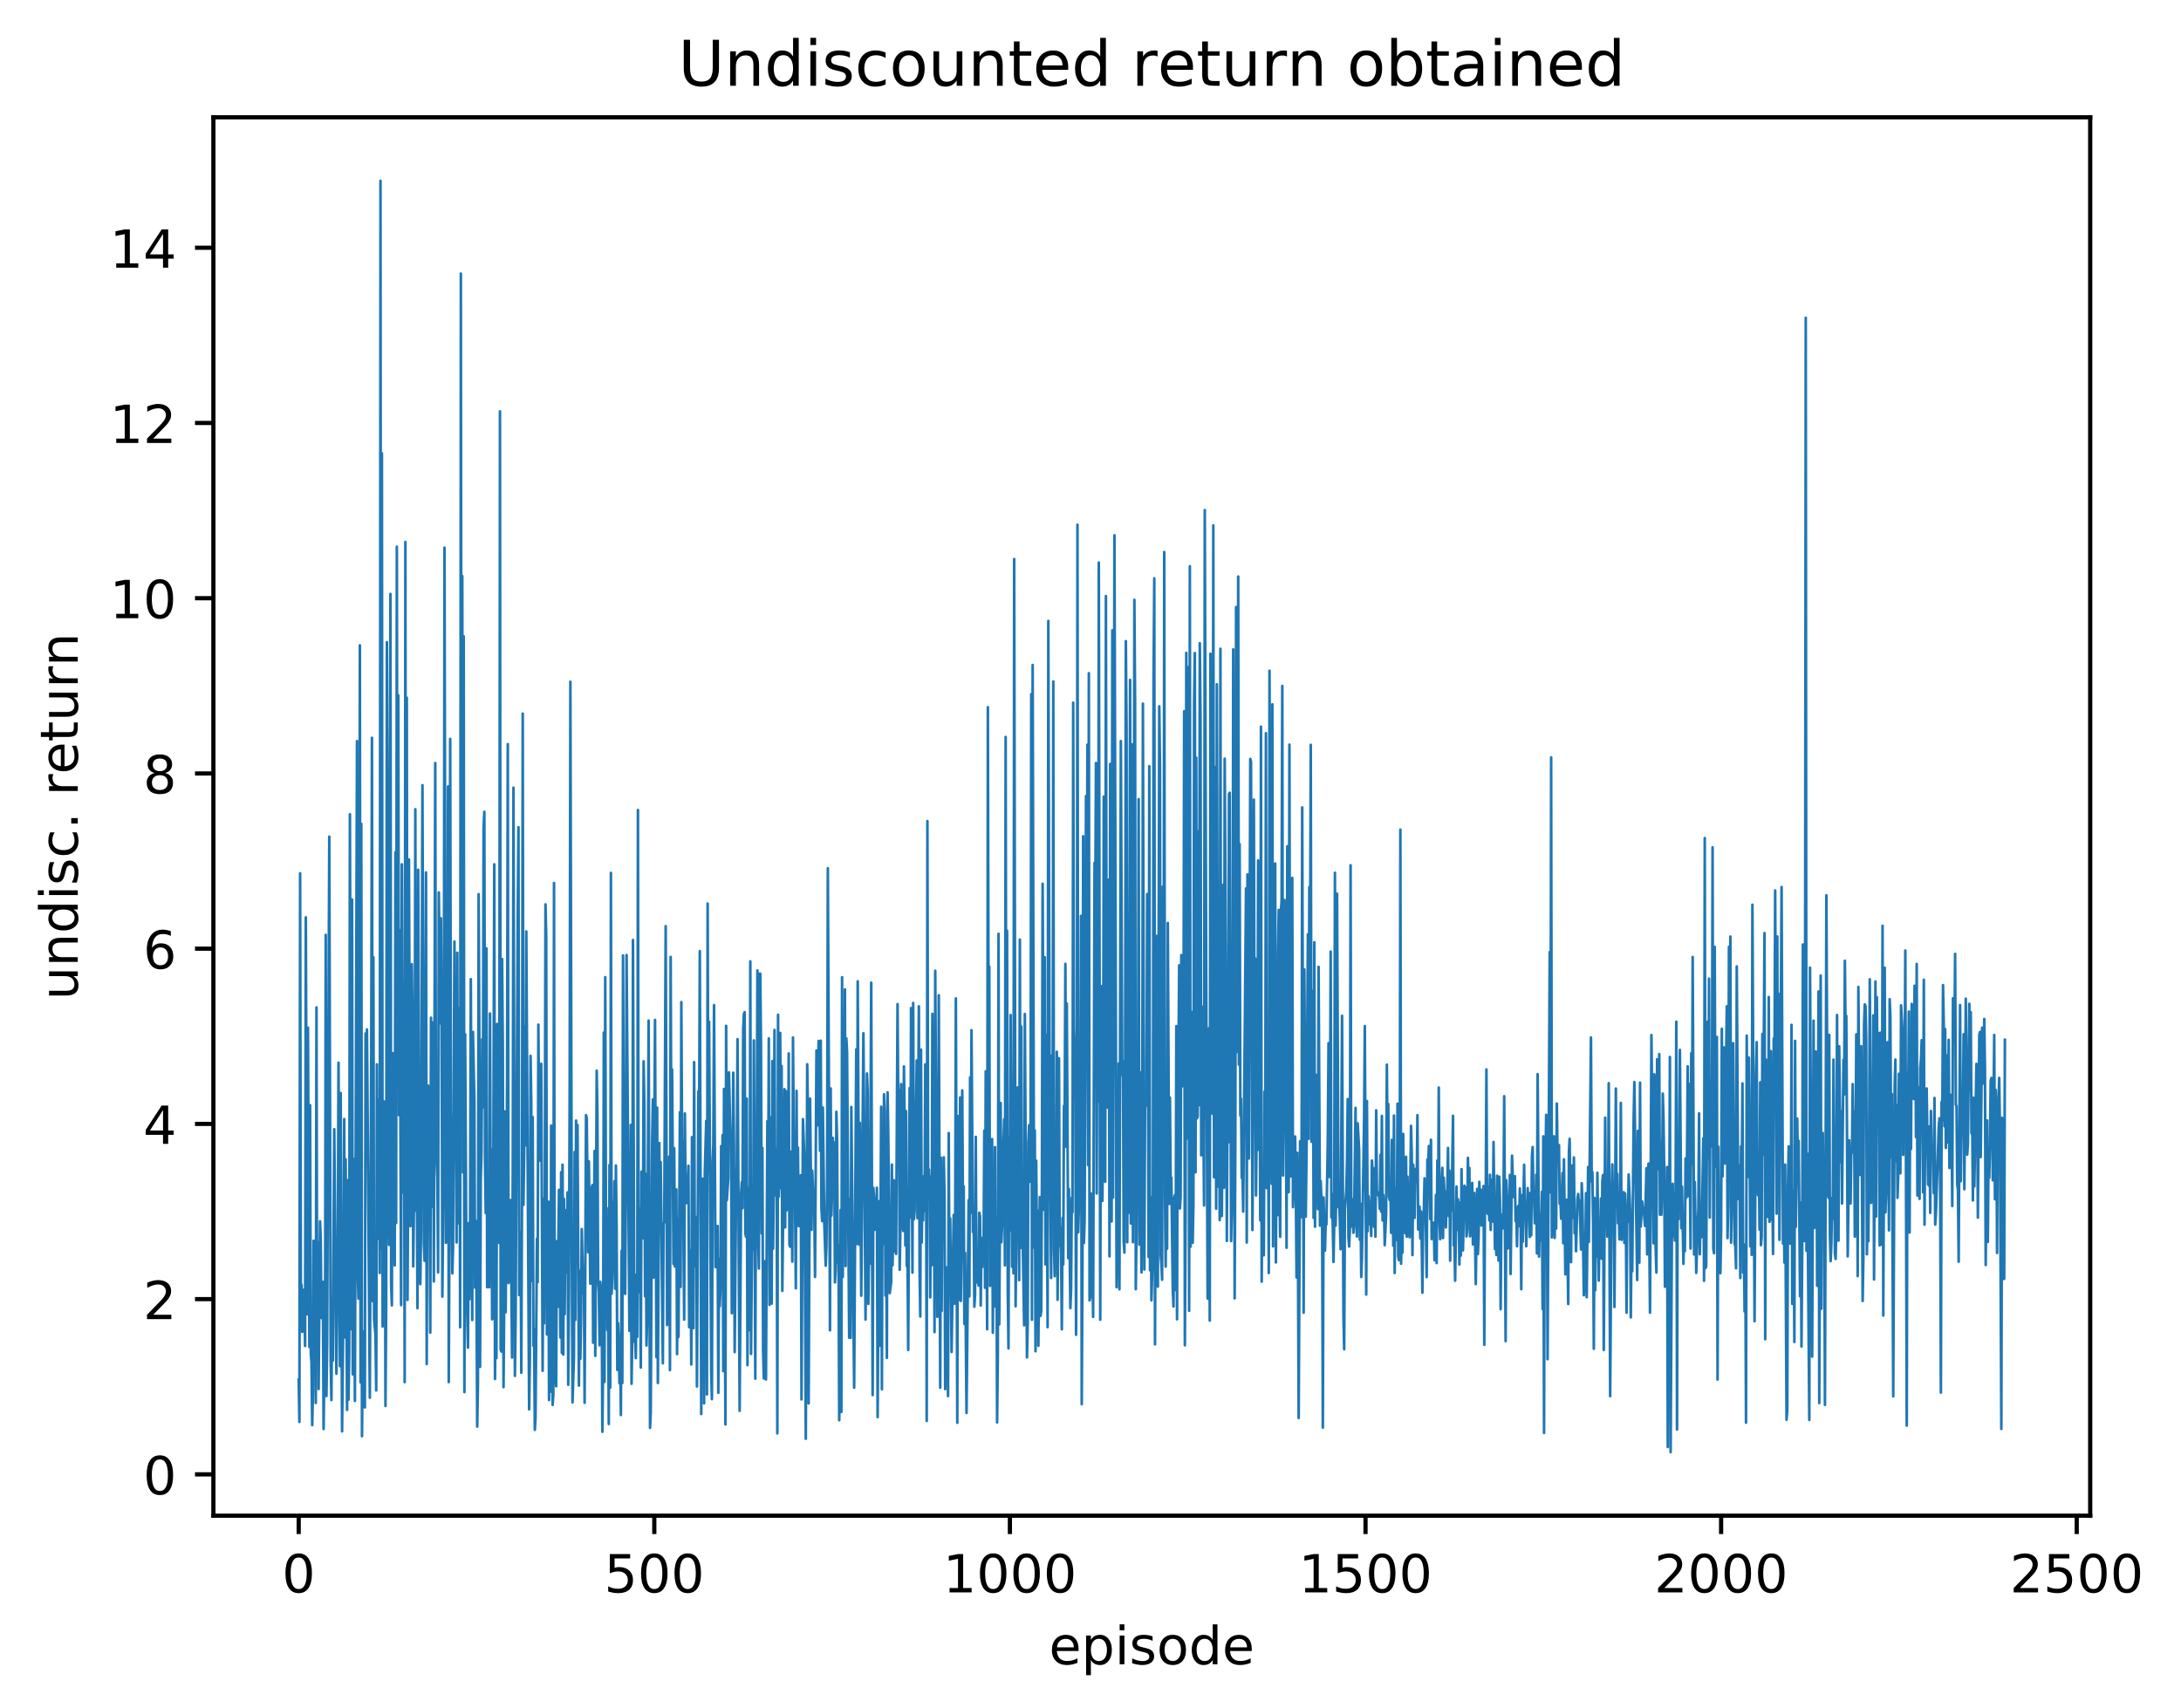 <?xml version="1.0" encoding="utf-8" standalone="no"?>
<!DOCTYPE svg PUBLIC "-//W3C//DTD SVG 1.1//EN"
  "http://www.w3.org/Graphics/SVG/1.1/DTD/svg11.dtd">
<!-- Created with matplotlib (http://matplotlib.org/) -->
<svg height="325pt" version="1.1" viewBox="0 0 415 325" width="415pt" xmlns="http://www.w3.org/2000/svg" xmlns:xlink="http://www.w3.org/1999/xlink">
 <defs>
  <style type="text/css">
*{stroke-linecap:butt;stroke-linejoin:round;}
  </style>
 </defs>
 <g id="figure_1">
  <g id="patch_1">
   <path d="M 0 325.986 
L 415.084 325.986 
L 415.084 0 
L 0 0 
z
" style="fill:#ffffff;"/>
  </g>
  <g id="axes_1">
   <g id="patch_2">
    <path d="M 40.603 288.43 
L 397.723 288.43 
L 397.723 22.318 
L 40.603 22.318 
z
" style="fill:#ffffff;"/>
   </g>
   <g id="matplotlib.axis_1">
    <g id="xtick_1">
     <g id="line2d_1">
      <defs>
       <path d="M 0 0 
L 0 3.5 
" id="m80f0fc1617" style="stroke:#000000;stroke-width:0.8;"/>
      </defs>
      <g>
       <use style="stroke:#000000;stroke-width:0.8;" x="56.836" xlink:href="#m80f0fc1617" y="288.43"/>
      </g>
     </g>
     <g id="text_1">
      <!-- 0 -->
      <defs>
       <path d="M 31.781 66.406 
Q 24.172 66.406 20.328 58.906 
Q 16.5 51.422 16.5 36.375 
Q 16.5 21.391 20.328 13.891 
Q 24.172 6.391 31.781 6.391 
Q 39.453 6.391 43.281 13.891 
Q 47.125 21.391 47.125 36.375 
Q 47.125 51.422 43.281 58.906 
Q 39.453 66.406 31.781 66.406 
z
M 31.781 74.219 
Q 44.047 74.219 50.516 64.516 
Q 56.984 54.828 56.984 36.375 
Q 56.984 17.969 50.516 8.266 
Q 44.047 -1.422 31.781 -1.422 
Q 19.531 -1.422 13.062 8.266 
Q 6.594 17.969 6.594 36.375 
Q 6.594 54.828 13.062 64.516 
Q 19.531 74.219 31.781 74.219 
z
" id="DejaVuSans-30"/>
      </defs>
      <g transform="translate(53.655 303.029)scale(0.1 -0.1)">
       <use xlink:href="#DejaVuSans-30"/>
      </g>
     </g>
    </g>
    <g id="xtick_2">
     <g id="line2d_2">
      <g>
       <use style="stroke:#000000;stroke-width:0.8;" x="124.5" xlink:href="#m80f0fc1617" y="288.43"/>
      </g>
     </g>
     <g id="text_2">
      <!-- 500 -->
      <defs>
       <path d="M 10.797 72.906 
L 49.516 72.906 
L 49.516 64.594 
L 19.828 64.594 
L 19.828 46.734 
Q 21.969 47.469 24.109 47.828 
Q 26.266 48.188 28.422 48.188 
Q 40.625 48.188 47.75 41.5 
Q 54.891 34.812 54.891 23.391 
Q 54.891 11.625 47.562 5.094 
Q 40.234 -1.422 26.906 -1.422 
Q 22.312 -1.422 17.547 -0.641 
Q 12.797 0.141 7.719 1.703 
L 7.719 11.625 
Q 12.109 9.234 16.797 8.062 
Q 21.484 6.891 26.703 6.891 
Q 35.156 6.891 40.078 11.328 
Q 45.016 15.766 45.016 23.391 
Q 45.016 31 40.078 35.438 
Q 35.156 39.891 26.703 39.891 
Q 22.75 39.891 18.812 39.016 
Q 14.891 38.141 10.797 36.281 
z
" id="DejaVuSans-35"/>
      </defs>
      <g transform="translate(114.957 303.029)scale(0.1 -0.1)">
       <use xlink:href="#DejaVuSans-35"/>
       <use x="63.623" xlink:href="#DejaVuSans-30"/>
       <use x="127.246" xlink:href="#DejaVuSans-30"/>
      </g>
     </g>
    </g>
    <g id="xtick_3">
     <g id="line2d_3">
      <g>
       <use style="stroke:#000000;stroke-width:0.8;" x="192.165" xlink:href="#m80f0fc1617" y="288.43"/>
      </g>
     </g>
     <g id="text_3">
      <!-- 1000 -->
      <defs>
       <path d="M 12.406 8.297 
L 28.516 8.297 
L 28.516 63.922 
L 10.984 60.406 
L 10.984 69.391 
L 28.422 72.906 
L 38.281 72.906 
L 38.281 8.297 
L 54.391 8.297 
L 54.391 0 
L 12.406 0 
z
" id="DejaVuSans-31"/>
      </defs>
      <g transform="translate(179.44 303.029)scale(0.1 -0.1)">
       <use xlink:href="#DejaVuSans-31"/>
       <use x="63.623" xlink:href="#DejaVuSans-30"/>
       <use x="127.246" xlink:href="#DejaVuSans-30"/>
       <use x="190.869" xlink:href="#DejaVuSans-30"/>
      </g>
     </g>
    </g>
    <g id="xtick_4">
     <g id="line2d_4">
      <g>
       <use style="stroke:#000000;stroke-width:0.8;" x="259.83" xlink:href="#m80f0fc1617" y="288.43"/>
      </g>
     </g>
     <g id="text_4">
      <!-- 1500 -->
      <g transform="translate(247.105 303.029)scale(0.1 -0.1)">
       <use xlink:href="#DejaVuSans-31"/>
       <use x="63.623" xlink:href="#DejaVuSans-35"/>
       <use x="127.246" xlink:href="#DejaVuSans-30"/>
       <use x="190.869" xlink:href="#DejaVuSans-30"/>
      </g>
     </g>
    </g>
    <g id="xtick_5">
     <g id="line2d_5">
      <g>
       <use style="stroke:#000000;stroke-width:0.8;" x="327.494" xlink:href="#m80f0fc1617" y="288.43"/>
      </g>
     </g>
     <g id="text_5">
      <!-- 2000 -->
      <defs>
       <path d="M 19.188 8.297 
L 53.609 8.297 
L 53.609 0 
L 7.328 0 
L 7.328 8.297 
Q 12.938 14.109 22.625 23.891 
Q 32.328 33.688 34.812 36.531 
Q 39.547 41.844 41.422 45.531 
Q 43.312 49.219 43.312 52.781 
Q 43.312 58.594 39.234 62.25 
Q 35.156 65.922 28.609 65.922 
Q 23.969 65.922 18.812 64.312 
Q 13.672 62.703 7.812 59.422 
L 7.812 69.391 
Q 13.766 71.781 18.938 73 
Q 24.125 74.219 28.422 74.219 
Q 39.75 74.219 46.484 68.547 
Q 53.219 62.891 53.219 53.422 
Q 53.219 48.922 51.531 44.891 
Q 49.859 40.875 45.406 35.406 
Q 44.188 33.984 37.641 27.219 
Q 31.109 20.453 19.188 8.297 
z
" id="DejaVuSans-32"/>
      </defs>
      <g transform="translate(314.769 303.029)scale(0.1 -0.1)">
       <use xlink:href="#DejaVuSans-32"/>
       <use x="63.623" xlink:href="#DejaVuSans-30"/>
       <use x="127.246" xlink:href="#DejaVuSans-30"/>
       <use x="190.869" xlink:href="#DejaVuSans-30"/>
      </g>
     </g>
    </g>
    <g id="xtick_6">
     <g id="line2d_6">
      <g>
       <use style="stroke:#000000;stroke-width:0.8;" x="395.159" xlink:href="#m80f0fc1617" y="288.43"/>
      </g>
     </g>
     <g id="text_6">
      <!-- 2500 -->
      <g transform="translate(382.434 303.029)scale(0.1 -0.1)">
       <use xlink:href="#DejaVuSans-32"/>
       <use x="63.623" xlink:href="#DejaVuSans-35"/>
       <use x="127.246" xlink:href="#DejaVuSans-30"/>
       <use x="190.869" xlink:href="#DejaVuSans-30"/>
      </g>
     </g>
    </g>
    <g id="text_7">
     <!-- episode -->
     <defs>
      <path d="M 56.203 29.594 
L 56.203 25.203 
L 14.891 25.203 
Q 15.484 15.922 20.484 11.062 
Q 25.484 6.203 34.422 6.203 
Q 39.594 6.203 44.453 7.469 
Q 49.312 8.734 54.109 11.281 
L 54.109 2.781 
Q 49.266 0.734 44.188 -0.344 
Q 39.109 -1.422 33.891 -1.422 
Q 20.797 -1.422 13.156 6.188 
Q 5.516 13.812 5.516 26.812 
Q 5.516 40.234 12.766 48.109 
Q 20.016 56 32.328 56 
Q 43.359 56 49.781 48.891 
Q 56.203 41.797 56.203 29.594 
z
M 47.219 32.234 
Q 47.125 39.594 43.094 43.984 
Q 39.062 48.391 32.422 48.391 
Q 24.906 48.391 20.391 44.141 
Q 15.875 39.891 15.188 32.172 
z
" id="DejaVuSans-65"/>
      <path d="M 18.109 8.203 
L 18.109 -20.797 
L 9.078 -20.797 
L 9.078 54.688 
L 18.109 54.688 
L 18.109 46.391 
Q 20.953 51.266 25.266 53.625 
Q 29.594 56 35.594 56 
Q 45.562 56 51.781 48.094 
Q 58.016 40.188 58.016 27.297 
Q 58.016 14.406 51.781 6.484 
Q 45.562 -1.422 35.594 -1.422 
Q 29.594 -1.422 25.266 0.953 
Q 20.953 3.328 18.109 8.203 
z
M 48.688 27.297 
Q 48.688 37.203 44.609 42.844 
Q 40.531 48.484 33.406 48.484 
Q 26.266 48.484 22.188 42.844 
Q 18.109 37.203 18.109 27.297 
Q 18.109 17.391 22.188 11.75 
Q 26.266 6.109 33.406 6.109 
Q 40.531 6.109 44.609 11.75 
Q 48.688 17.391 48.688 27.297 
z
" id="DejaVuSans-70"/>
      <path d="M 9.422 54.688 
L 18.406 54.688 
L 18.406 0 
L 9.422 0 
z
M 9.422 75.984 
L 18.406 75.984 
L 18.406 64.594 
L 9.422 64.594 
z
" id="DejaVuSans-69"/>
      <path d="M 44.281 53.078 
L 44.281 44.578 
Q 40.484 46.531 36.375 47.5 
Q 32.281 48.484 27.875 48.484 
Q 21.188 48.484 17.844 46.438 
Q 14.5 44.391 14.5 40.281 
Q 14.5 37.156 16.891 35.375 
Q 19.281 33.594 26.516 31.984 
L 29.594 31.297 
Q 39.156 29.25 43.188 25.516 
Q 47.219 21.781 47.219 15.094 
Q 47.219 7.469 41.188 3.016 
Q 35.156 -1.422 24.609 -1.422 
Q 20.219 -1.422 15.453 -0.562 
Q 10.688 0.297 5.422 2 
L 5.422 11.281 
Q 10.406 8.688 15.234 7.391 
Q 20.062 6.109 24.812 6.109 
Q 31.156 6.109 34.562 8.281 
Q 37.984 10.453 37.984 14.406 
Q 37.984 18.062 35.516 20.016 
Q 33.062 21.969 24.703 23.781 
L 21.578 24.516 
Q 13.234 26.266 9.516 29.906 
Q 5.812 33.547 5.812 39.891 
Q 5.812 47.609 11.281 51.797 
Q 16.75 56 26.812 56 
Q 31.781 56 36.172 55.266 
Q 40.578 54.547 44.281 53.078 
z
" id="DejaVuSans-73"/>
      <path d="M 30.609 48.391 
Q 23.391 48.391 19.188 42.75 
Q 14.984 37.109 14.984 27.297 
Q 14.984 17.484 19.156 11.844 
Q 23.344 6.203 30.609 6.203 
Q 37.797 6.203 41.984 11.859 
Q 46.188 17.531 46.188 27.297 
Q 46.188 37.016 41.984 42.703 
Q 37.797 48.391 30.609 48.391 
z
M 30.609 56 
Q 42.328 56 49.016 48.375 
Q 55.719 40.766 55.719 27.297 
Q 55.719 13.875 49.016 6.219 
Q 42.328 -1.422 30.609 -1.422 
Q 18.844 -1.422 12.172 6.219 
Q 5.516 13.875 5.516 27.297 
Q 5.516 40.766 12.172 48.375 
Q 18.844 56 30.609 56 
z
" id="DejaVuSans-6f"/>
      <path d="M 45.406 46.391 
L 45.406 75.984 
L 54.391 75.984 
L 54.391 0 
L 45.406 0 
L 45.406 8.203 
Q 42.578 3.328 38.25 0.953 
Q 33.938 -1.422 27.875 -1.422 
Q 17.969 -1.422 11.734 6.484 
Q 5.516 14.406 5.516 27.297 
Q 5.516 40.188 11.734 48.094 
Q 17.969 56 27.875 56 
Q 33.938 56 38.25 53.625 
Q 42.578 51.266 45.406 46.391 
z
M 14.797 27.297 
Q 14.797 17.391 18.875 11.75 
Q 22.953 6.109 30.078 6.109 
Q 37.203 6.109 41.297 11.75 
Q 45.406 17.391 45.406 27.297 
Q 45.406 37.203 41.297 42.844 
Q 37.203 48.484 30.078 48.484 
Q 22.953 48.484 18.875 42.844 
Q 14.797 37.203 14.797 27.297 
z
" id="DejaVuSans-64"/>
     </defs>
     <g transform="translate(199.608 316.707)scale(0.1 -0.1)">
      <use xlink:href="#DejaVuSans-65"/>
      <use x="61.523" xlink:href="#DejaVuSans-70"/>
      <use x="125" xlink:href="#DejaVuSans-69"/>
      <use x="152.783" xlink:href="#DejaVuSans-73"/>
      <use x="204.883" xlink:href="#DejaVuSans-6f"/>
      <use x="266.064" xlink:href="#DejaVuSans-64"/>
      <use x="329.541" xlink:href="#DejaVuSans-65"/>
     </g>
    </g>
   </g>
   <g id="matplotlib.axis_2">
    <g id="ytick_1">
     <g id="line2d_7">
      <defs>
       <path d="M 0 0 
L -3.5 0 
" id="m779602c13f" style="stroke:#000000;stroke-width:0.8;"/>
      </defs>
      <g>
       <use style="stroke:#000000;stroke-width:0.8;" x="40.603" xlink:href="#m779602c13f" y="280.567"/>
      </g>
     </g>
     <g id="text_8">
      <!-- 0 -->
      <g transform="translate(27.241 284.366)scale(0.1 -0.1)">
       <use xlink:href="#DejaVuSans-30"/>
      </g>
     </g>
    </g>
    <g id="ytick_2">
     <g id="line2d_8">
      <g>
       <use style="stroke:#000000;stroke-width:0.8;" x="40.603" xlink:href="#m779602c13f" y="247.221"/>
      </g>
     </g>
     <g id="text_9">
      <!-- 2 -->
      <g transform="translate(27.241 251.02)scale(0.1 -0.1)">
       <use xlink:href="#DejaVuSans-32"/>
      </g>
     </g>
    </g>
    <g id="ytick_3">
     <g id="line2d_9">
      <g>
       <use style="stroke:#000000;stroke-width:0.8;" x="40.603" xlink:href="#m779602c13f" y="213.875"/>
      </g>
     </g>
     <g id="text_10">
      <!-- 4 -->
      <defs>
       <path d="M 37.797 64.312 
L 12.891 25.391 
L 37.797 25.391 
z
M 35.203 72.906 
L 47.609 72.906 
L 47.609 25.391 
L 58.016 25.391 
L 58.016 17.188 
L 47.609 17.188 
L 47.609 0 
L 37.797 0 
L 37.797 17.188 
L 4.891 17.188 
L 4.891 26.703 
z
" id="DejaVuSans-34"/>
      </defs>
      <g transform="translate(27.241 217.674)scale(0.1 -0.1)">
       <use xlink:href="#DejaVuSans-34"/>
      </g>
     </g>
    </g>
    <g id="ytick_4">
     <g id="line2d_10">
      <g>
       <use style="stroke:#000000;stroke-width:0.8;" x="40.603" xlink:href="#m779602c13f" y="180.529"/>
      </g>
     </g>
     <g id="text_11">
      <!-- 6 -->
      <defs>
       <path d="M 33.016 40.375 
Q 26.375 40.375 22.484 35.828 
Q 18.609 31.297 18.609 23.391 
Q 18.609 15.531 22.484 10.953 
Q 26.375 6.391 33.016 6.391 
Q 39.656 6.391 43.531 10.953 
Q 47.406 15.531 47.406 23.391 
Q 47.406 31.297 43.531 35.828 
Q 39.656 40.375 33.016 40.375 
z
M 52.594 71.297 
L 52.594 62.312 
Q 48.875 64.062 45.094 64.984 
Q 41.312 65.922 37.594 65.922 
Q 27.828 65.922 22.672 59.328 
Q 17.531 52.734 16.797 39.406 
Q 19.672 43.656 24.016 45.922 
Q 28.375 48.188 33.594 48.188 
Q 44.578 48.188 50.953 41.516 
Q 57.328 34.859 57.328 23.391 
Q 57.328 12.156 50.688 5.359 
Q 44.047 -1.422 33.016 -1.422 
Q 20.359 -1.422 13.672 8.266 
Q 6.984 17.969 6.984 36.375 
Q 6.984 53.656 15.188 63.938 
Q 23.391 74.219 37.203 74.219 
Q 40.922 74.219 44.703 73.484 
Q 48.484 72.75 52.594 71.297 
z
" id="DejaVuSans-36"/>
      </defs>
      <g transform="translate(27.241 184.328)scale(0.1 -0.1)">
       <use xlink:href="#DejaVuSans-36"/>
      </g>
     </g>
    </g>
    <g id="ytick_5">
     <g id="line2d_11">
      <g>
       <use style="stroke:#000000;stroke-width:0.8;" x="40.603" xlink:href="#m779602c13f" y="147.183"/>
      </g>
     </g>
     <g id="text_12">
      <!-- 8 -->
      <defs>
       <path d="M 31.781 34.625 
Q 24.75 34.625 20.719 30.859 
Q 16.703 27.094 16.703 20.516 
Q 16.703 13.922 20.719 10.156 
Q 24.75 6.391 31.781 6.391 
Q 38.812 6.391 42.859 10.172 
Q 46.922 13.969 46.922 20.516 
Q 46.922 27.094 42.891 30.859 
Q 38.875 34.625 31.781 34.625 
z
M 21.922 38.812 
Q 15.578 40.375 12.031 44.719 
Q 8.5 49.078 8.5 55.328 
Q 8.5 64.062 14.719 69.141 
Q 20.953 74.219 31.781 74.219 
Q 42.672 74.219 48.875 69.141 
Q 55.078 64.062 55.078 55.328 
Q 55.078 49.078 51.531 44.719 
Q 48 40.375 41.703 38.812 
Q 48.828 37.156 52.797 32.312 
Q 56.781 27.484 56.781 20.516 
Q 56.781 9.906 50.312 4.234 
Q 43.844 -1.422 31.781 -1.422 
Q 19.734 -1.422 13.25 4.234 
Q 6.781 9.906 6.781 20.516 
Q 6.781 27.484 10.781 32.312 
Q 14.797 37.156 21.922 38.812 
z
M 18.312 54.391 
Q 18.312 48.734 21.844 45.562 
Q 25.391 42.391 31.781 42.391 
Q 38.141 42.391 41.719 45.562 
Q 45.312 48.734 45.312 54.391 
Q 45.312 60.062 41.719 63.234 
Q 38.141 66.406 31.781 66.406 
Q 25.391 66.406 21.844 63.234 
Q 18.312 60.062 18.312 54.391 
z
" id="DejaVuSans-38"/>
      </defs>
      <g transform="translate(27.241 150.982)scale(0.1 -0.1)">
       <use xlink:href="#DejaVuSans-38"/>
      </g>
     </g>
    </g>
    <g id="ytick_6">
     <g id="line2d_12">
      <g>
       <use style="stroke:#000000;stroke-width:0.8;" x="40.603" xlink:href="#m779602c13f" y="113.837"/>
      </g>
     </g>
     <g id="text_13">
      <!-- 10 -->
      <g transform="translate(20.878 117.636)scale(0.1 -0.1)">
       <use xlink:href="#DejaVuSans-31"/>
       <use x="63.623" xlink:href="#DejaVuSans-30"/>
      </g>
     </g>
    </g>
    <g id="ytick_7">
     <g id="line2d_13">
      <g>
       <use style="stroke:#000000;stroke-width:0.8;" x="40.603" xlink:href="#m779602c13f" y="80.491"/>
      </g>
     </g>
     <g id="text_14">
      <!-- 12 -->
      <g transform="translate(20.878 84.29)scale(0.1 -0.1)">
       <use xlink:href="#DejaVuSans-31"/>
       <use x="63.623" xlink:href="#DejaVuSans-32"/>
      </g>
     </g>
    </g>
    <g id="ytick_8">
     <g id="line2d_14">
      <g>
       <use style="stroke:#000000;stroke-width:0.8;" x="40.603" xlink:href="#m779602c13f" y="47.145"/>
      </g>
     </g>
     <g id="text_15">
      <!-- 14 -->
      <g transform="translate(20.878 50.944)scale(0.1 -0.1)">
       <use xlink:href="#DejaVuSans-31"/>
       <use x="63.623" xlink:href="#DejaVuSans-34"/>
      </g>
     </g>
    </g>
    <g id="text_16">
     <!-- undisc. return -->
     <defs>
      <path d="M 8.5 21.578 
L 8.5 54.688 
L 17.484 54.688 
L 17.484 21.922 
Q 17.484 14.156 20.5 10.266 
Q 23.531 6.391 29.594 6.391 
Q 36.859 6.391 41.078 11.031 
Q 45.312 15.672 45.312 23.688 
L 45.312 54.688 
L 54.297 54.688 
L 54.297 0 
L 45.312 0 
L 45.312 8.406 
Q 42.047 3.422 37.719 1 
Q 33.406 -1.422 27.688 -1.422 
Q 18.266 -1.422 13.375 4.438 
Q 8.5 10.297 8.5 21.578 
z
M 31.109 56 
z
" id="DejaVuSans-75"/>
      <path d="M 54.891 33.016 
L 54.891 0 
L 45.906 0 
L 45.906 32.719 
Q 45.906 40.484 42.875 44.328 
Q 39.844 48.188 33.797 48.188 
Q 26.516 48.188 22.312 43.547 
Q 18.109 38.922 18.109 30.906 
L 18.109 0 
L 9.078 0 
L 9.078 54.688 
L 18.109 54.688 
L 18.109 46.188 
Q 21.344 51.125 25.703 53.562 
Q 30.078 56 35.797 56 
Q 45.219 56 50.047 50.172 
Q 54.891 44.344 54.891 33.016 
z
" id="DejaVuSans-6e"/>
      <path d="M 48.781 52.594 
L 48.781 44.188 
Q 44.969 46.297 41.141 47.344 
Q 37.312 48.391 33.406 48.391 
Q 24.656 48.391 19.812 42.844 
Q 14.984 37.312 14.984 27.297 
Q 14.984 17.281 19.812 11.734 
Q 24.656 6.203 33.406 6.203 
Q 37.312 6.203 41.141 7.25 
Q 44.969 8.297 48.781 10.406 
L 48.781 2.094 
Q 45.016 0.344 40.984 -0.531 
Q 36.969 -1.422 32.422 -1.422 
Q 20.062 -1.422 12.781 6.344 
Q 5.516 14.109 5.516 27.297 
Q 5.516 40.672 12.859 48.328 
Q 20.219 56 33.016 56 
Q 37.156 56 41.109 55.141 
Q 45.062 54.297 48.781 52.594 
z
" id="DejaVuSans-63"/>
      <path d="M 10.688 12.406 
L 21 12.406 
L 21 0 
L 10.688 0 
z
" id="DejaVuSans-2e"/>
      <path id="DejaVuSans-20"/>
      <path d="M 41.109 46.297 
Q 39.594 47.172 37.812 47.578 
Q 36.031 48 33.891 48 
Q 26.266 48 22.188 43.047 
Q 18.109 38.094 18.109 28.812 
L 18.109 0 
L 9.078 0 
L 9.078 54.688 
L 18.109 54.688 
L 18.109 46.188 
Q 20.953 51.172 25.484 53.578 
Q 30.031 56 36.531 56 
Q 37.453 56 38.578 55.875 
Q 39.703 55.766 41.062 55.516 
z
" id="DejaVuSans-72"/>
      <path d="M 18.312 70.219 
L 18.312 54.688 
L 36.812 54.688 
L 36.812 47.703 
L 18.312 47.703 
L 18.312 18.016 
Q 18.312 11.328 20.141 9.422 
Q 21.969 7.516 27.594 7.516 
L 36.812 7.516 
L 36.812 0 
L 27.594 0 
Q 17.188 0 13.234 3.875 
Q 9.281 7.766 9.281 18.016 
L 9.281 47.703 
L 2.688 47.703 
L 2.688 54.688 
L 9.281 54.688 
L 9.281 70.219 
z
" id="DejaVuSans-74"/>
     </defs>
     <g transform="translate(14.798 190.29)rotate(-90)scale(0.1 -0.1)">
      <use xlink:href="#DejaVuSans-75"/>
      <use x="63.379" xlink:href="#DejaVuSans-6e"/>
      <use x="126.758" xlink:href="#DejaVuSans-64"/>
      <use x="190.234" xlink:href="#DejaVuSans-69"/>
      <use x="218.018" xlink:href="#DejaVuSans-73"/>
      <use x="270.117" xlink:href="#DejaVuSans-63"/>
      <use x="325.098" xlink:href="#DejaVuSans-2e"/>
      <use x="356.885" xlink:href="#DejaVuSans-20"/>
      <use x="388.672" xlink:href="#DejaVuSans-72"/>
      <use x="429.754" xlink:href="#DejaVuSans-65"/>
      <use x="491.277" xlink:href="#DejaVuSans-74"/>
      <use x="530.486" xlink:href="#DejaVuSans-75"/>
      <use x="593.865" xlink:href="#DejaVuSans-72"/>
      <use x="634.963" xlink:href="#DejaVuSans-6e"/>
     </g>
    </g>
   </g>
   <g id="line2d_15">
    <path clip-path="url(#pc65328f6df)" d="M 56.836 262.523 
L 56.971 270.592 
L 57.107 166.182 
L 57.242 244.232 
L 57.377 244.523 
L 57.512 253.462 
L 57.783 245.44 
L 57.918 248.027 
L 58.054 256.135 
L 58.189 174.57 
L 58.46 250.1 
L 58.595 195.569 
L 58.866 256.317 
L 59.001 210.314 
L 59.136 257.394 
L 59.272 259.23 
L 59.407 271.202 
L 59.542 265.002 
L 59.678 236.101 
L 59.813 258.814 
L 59.948 237.46 
L 60.084 266.976 
L 60.219 191.704 
L 60.354 257.904 
L 60.49 236.449 
L 60.625 264.332 
L 60.896 232.412 
L 61.031 236.072 
L 61.166 250.81 
L 61.437 243.923 
L 61.572 271.938 
L 61.708 261.175 
L 61.843 264.026 
L 61.978 177.907 
L 62.114 265.653 
L 62.249 255.574 
L 62.655 159.21 
L 62.926 258.978 
L 63.061 266.433 
L 63.196 246.952 
L 63.332 258.893 
L 63.602 214.881 
L 64.008 261.41 
L 64.279 237.739 
L 64.414 202.231 
L 64.685 259.985 
L 64.82 207.995 
L 65.091 272.393 
L 65.362 246.129 
L 65.497 212.953 
L 65.632 254.482 
L 65.768 220.615 
L 66.038 268.301 
L 66.174 224.604 
L 66.309 266.368 
L 66.444 257.585 
L 66.58 154.96 
L 66.85 252.949 
L 66.986 171.184 
L 67.121 261.536 
L 67.256 261.206 
L 67.392 220.547 
L 67.527 266.603 
L 67.933 141.027 
L 68.068 242.104 
L 68.203 247.117 
L 68.339 239.984 
L 68.474 122.807 
L 68.609 263.055 
L 68.745 156.779 
L 68.88 273.312 
L 69.015 257.472 
L 69.151 267.26 
L 69.286 253.348 
L 69.421 267.827 
L 69.557 196.668 
L 69.692 214.944 
L 69.827 195.898 
L 70.369 265.982 
L 70.639 200.438 
L 70.775 140.401 
L 70.91 247.597 
L 71.045 182.156 
L 71.181 250.943 
L 71.451 253.993 
L 71.587 264.6 
L 71.722 202.534 
L 71.857 235.722 
L 72.128 209.234 
L 72.263 242.244 
L 72.399 34.414 
L 72.534 237.784 
L 72.669 86.269 
L 72.805 252.418 
L 72.94 211.997 
L 73.075 209.61 
L 73.211 209.794 
L 73.346 267.555 
L 73.481 248.199 
L 73.617 122.196 
L 73.752 155.717 
L 73.887 227.728 
L 74.023 236.893 
L 74.293 113.025 
L 74.429 244.447 
L 74.564 248.406 
L 74.699 200.418 
L 74.835 203.172 
L 75.105 240.794 
L 75.241 162.18 
L 75.376 232.729 
L 75.511 104.039 
L 75.647 203.707 
L 75.782 132.32 
L 75.917 212.222 
L 76.053 177.023 
L 76.323 248.364 
L 76.459 164.472 
L 76.729 226.903 
L 76.865 187.062 
L 77 263.023 
L 77.135 103.132 
L 77.271 234.448 
L 77.406 132.774 
L 77.541 247.375 
L 77.677 221.799 
L 77.812 163.562 
L 78.083 233.345 
L 78.218 223.954 
L 78.353 183.468 
L 78.489 193.828 
L 78.624 240.998 
L 78.894 218.964 
L 79.03 153.995 
L 79.165 230.433 
L 79.3 219.224 
L 79.436 248.949 
L 79.571 165.503 
L 79.842 242.265 
L 79.977 244.376 
L 80.112 234.179 
L 80.383 149.417 
L 80.654 236.621 
L 80.789 239.936 
L 81.06 166.012 
L 81.195 259.578 
L 81.33 214.365 
L 81.466 206.589 
L 81.601 213.109 
L 81.736 225.208 
L 81.872 253.588 
L 82.007 193.662 
L 82.142 229.659 
L 82.278 226.836 
L 82.413 194.562 
L 82.548 243.857 
L 82.819 145.21 
L 82.954 217.152 
L 83.225 224.371 
L 83.36 242.132 
L 83.496 169.816 
L 83.766 194.75 
L 83.902 174.746 
L 84.037 193.005 
L 84.172 246.749 
L 84.443 217.648 
L 84.578 104.217 
L 84.849 236.507 
L 84.984 234.025 
L 85.12 220.917 
L 85.255 149.657 
L 85.39 263.01 
L 85.526 231.793 
L 85.661 140.604 
L 85.796 211.407 
L 85.932 222.269 
L 86.067 242.302 
L 86.202 237.553 
L 86.473 179.18 
L 86.608 213.769 
L 86.744 213.31 
L 86.879 236.432 
L 87.014 181.312 
L 87.15 226.001 
L 87.285 232.817 
L 87.42 191.812 
L 87.556 252.57 
L 87.691 52.06 
L 87.826 194.523 
L 87.962 109.632 
L 88.097 223.101 
L 88.232 121.086 
L 88.368 264.917 
L 88.503 196.806 
L 88.774 244.295 
L 89.044 256.451 
L 89.18 232.764 
L 89.315 247.246 
L 89.45 233.7 
L 89.585 186.327 
L 89.856 251.186 
L 89.991 196.383 
L 90.262 209.228 
L 90.397 245.026 
L 90.533 232.321 
L 90.668 245.735 
L 90.803 271.476 
L 90.939 263.184 
L 91.074 170.155 
L 91.209 197.755 
L 91.345 260.106 
L 91.48 224.372 
L 91.615 219.658 
L 91.751 197.758 
L 91.886 210.718 
L 92.021 157.579 
L 92.157 154.487 
L 92.292 221.294 
L 92.427 230.853 
L 92.563 180.478 
L 92.698 244.95 
L 92.833 240.579 
L 92.969 226.37 
L 93.104 244.963 
L 93.239 192.873 
L 93.375 234.23 
L 93.51 218.766 
L 93.645 251.065 
L 93.781 250.175 
L 94.051 164.474 
L 94.187 262.404 
L 94.322 244.952 
L 94.457 258.453 
L 94.593 194.853 
L 94.728 213.993 
L 94.863 215.637 
L 94.999 236.534 
L 95.134 78.282 
L 95.269 256.809 
L 95.405 257.193 
L 95.54 182.498 
L 95.675 199.566 
L 95.811 263.974 
L 95.946 246.42 
L 96.081 211.514 
L 96.217 249.72 
L 96.487 206.15 
L 96.623 141.599 
L 96.758 244.171 
L 96.893 241.541 
L 97.029 243.833 
L 97.164 228.371 
L 97.435 258.337 
L 97.57 222.016 
L 97.705 149.887 
L 97.976 261.819 
L 98.111 250.998 
L 98.517 173.716 
L 98.653 157.409 
L 98.788 246.448 
L 98.923 235.658 
L 99.059 234.426 
L 99.194 261.235 
L 99.329 226.674 
L 99.465 135.792 
L 99.6 229.281 
L 99.735 219.439 
L 99.871 195.318 
L 100.006 217.946 
L 100.141 177.243 
L 100.682 268.191 
L 100.818 258.733 
L 100.953 200.924 
L 101.088 209.679 
L 101.224 243.767 
L 101.359 212.578 
L 101.494 256.107 
L 101.63 252.867 
L 101.765 272.1 
L 101.9 269.699 
L 102.171 235.708 
L 102.306 243.998 
L 102.442 194.987 
L 102.577 213.646 
L 102.712 206.282 
L 102.848 220.892 
L 102.983 202.438 
L 103.254 260.861 
L 103.389 228.14 
L 103.524 251.84 
L 103.66 229.036 
L 103.795 172.096 
L 103.93 178.009 
L 104.066 253.941 
L 104.336 228.669 
L 104.472 266.432 
L 104.607 244.58 
L 104.742 264.832 
L 104.878 214.203 
L 105.148 267.351 
L 105.284 265.452 
L 105.419 168.032 
L 105.554 263.199 
L 105.69 255.203 
L 105.825 263.803 
L 105.96 236.187 
L 106.096 248.71 
L 106.366 226.431 
L 106.637 254.521 
L 106.772 223.081 
L 106.908 257.445 
L 107.043 221.645 
L 107.178 257.773 
L 107.314 228.137 
L 107.449 250.061 
L 107.584 230.301 
L 107.72 242.122 
L 107.855 240.296 
L 107.99 226.894 
L 108.126 263.524 
L 108.261 246.344 
L 108.396 207.173 
L 108.532 129.732 
L 108.802 238.197 
L 108.938 266.87 
L 109.208 258.24 
L 109.344 219.226 
L 109.479 251.162 
L 109.614 213.244 
L 109.75 240.543 
L 109.885 214.091 
L 110.156 263.68 
L 110.291 241.843 
L 110.426 258.59 
L 110.562 250.535 
L 110.697 233.892 
L 110.967 246.114 
L 111.103 241.679 
L 111.238 266.95 
L 111.509 212.207 
L 111.644 212.782 
L 111.915 238.295 
L 112.05 221.013 
L 112.321 244.287 
L 112.591 226.015 
L 112.727 225.507 
L 112.862 255.521 
L 113.133 219.027 
L 113.268 258.015 
L 113.539 203.755 
L 113.674 211.819 
L 113.809 243.724 
L 113.945 245.975 
L 114.08 255.999 
L 114.215 243.918 
L 114.486 246.564 
L 114.621 272.459 
L 114.757 259.582 
L 114.892 196.495 
L 115.027 262.975 
L 115.163 185.954 
L 115.298 232.619 
L 115.433 229.871 
L 115.569 253.096 
L 115.704 246.972 
L 115.839 270.989 
L 115.975 221.712 
L 116.11 264.058 
L 116.245 166.108 
L 116.381 246.175 
L 116.516 242.8 
L 116.651 228.745 
L 116.787 239.019 
L 116.922 224.781 
L 117.057 245.239 
L 117.193 221.799 
L 117.328 233.714 
L 117.463 260.699 
L 117.599 251.793 
L 117.734 255.068 
L 117.869 263.232 
L 118.005 256.469 
L 118.14 269.287 
L 118.275 238.009 
L 118.411 263.184 
L 118.546 181.819 
L 118.817 244.91 
L 118.952 246.236 
L 119.087 226.977 
L 119.223 181.739 
L 119.764 253.266 
L 119.899 247.792 
L 120.035 214.068 
L 120.17 263.325 
L 120.305 255.036 
L 120.441 178.883 
L 120.711 255.314 
L 120.847 253.627 
L 120.982 258.449 
L 121.117 242.562 
L 121.253 254.401 
L 121.388 154.14 
L 121.523 245.903 
L 121.658 229.915 
L 121.794 240.629 
L 121.929 260.236 
L 122.064 222.965 
L 122.2 224.673 
L 122.335 235.624 
L 122.47 201.966 
L 122.606 209.836 
L 122.741 246.667 
L 122.876 223.404 
L 123.012 256.044 
L 123.147 250.986 
L 123.418 194.209 
L 123.688 271.733 
L 123.824 268.778 
L 124.094 216.963 
L 124.23 209.212 
L 124.365 243.129 
L 124.636 194.089 
L 124.906 258.267 
L 125.042 210.781 
L 125.177 263.174 
L 125.448 217.506 
L 125.583 234.453 
L 125.718 221.147 
L 126.124 259.422 
L 126.26 232.966 
L 126.395 232.512 
L 126.666 176.245 
L 126.936 252.156 
L 127.207 236.05 
L 127.342 220.088 
L 127.478 260.731 
L 127.613 182.1 
L 127.748 222.402 
L 127.884 203.511 
L 128.154 240.544 
L 128.29 218.505 
L 128.425 241.026 
L 128.56 237.391 
L 128.696 226.345 
L 128.831 257.69 
L 128.966 231.989 
L 129.102 254.401 
L 129.372 211.646 
L 129.508 244.886 
L 129.643 190.687 
L 129.778 216.78 
L 129.914 218.443 
L 130.184 251.119 
L 130.32 211.891 
L 130.455 227.493 
L 130.59 228.961 
L 130.726 224.22 
L 130.861 225.453 
L 130.996 221.836 
L 131.132 252.559 
L 131.402 237.93 
L 131.538 259.66 
L 131.673 216.403 
L 131.808 222.124 
L 131.944 252.751 
L 132.079 202.112 
L 132.214 240.917 
L 132.349 239.164 
L 132.485 231.596 
L 132.62 263.85 
L 132.891 207.686 
L 133.026 212.714 
L 133.161 180.996 
L 133.432 269.086 
L 133.567 229.549 
L 133.703 224.309 
L 133.838 226.297 
L 133.973 267.06 
L 134.109 223.175 
L 134.379 213.297 
L 134.515 265.363 
L 134.65 171.942 
L 134.785 222.951 
L 134.921 194.432 
L 135.327 260.962 
L 135.462 266.256 
L 135.597 220.982 
L 135.733 217.82 
L 135.868 191.261 
L 136.139 241.135 
L 136.274 239.827 
L 136.545 233.3 
L 136.68 265.057 
L 136.815 239.577 
L 136.951 248.573 
L 137.086 245.022 
L 137.221 218.104 
L 137.357 231.807 
L 137.492 216.012 
L 137.627 260.924 
L 137.763 207.228 
L 138.033 271.075 
L 138.169 195.219 
L 138.304 228.393 
L 138.575 224.132 
L 138.71 204.061 
L 138.981 216.645 
L 139.116 215.429 
L 139.251 249.898 
L 139.522 204.127 
L 139.657 218.185 
L 139.793 257.296 
L 140.063 227.112 
L 140.199 221.597 
L 140.334 197.742 
L 140.74 268.472 
L 141.011 227.088 
L 141.146 224.937 
L 141.281 229.906 
L 141.417 195.803 
L 141.552 192.966 
L 141.687 192.611 
L 141.823 234.66 
L 141.958 235.366 
L 142.093 209.063 
L 142.229 259.783 
L 142.364 226.037 
L 142.635 253.106 
L 142.77 182.943 
L 142.905 257.65 
L 143.176 225.884 
L 143.311 237.823 
L 143.446 197.982 
L 143.717 262.357 
L 143.852 218.935 
L 143.988 220.625 
L 144.123 184.677 
L 144.258 235.203 
L 144.394 241.398 
L 144.529 185.3 
L 144.664 185.282 
L 144.8 198.832 
L 144.935 234.706 
L 145.07 218.445 
L 145.206 257.166 
L 145.341 262.324 
L 145.476 240.026 
L 145.612 244.917 
L 145.747 262.508 
L 146.018 213.353 
L 146.153 232.142 
L 146.288 197.608 
L 146.424 248.306 
L 146.694 212.635 
L 146.83 248.076 
L 146.965 201.918 
L 147.1 237.64 
L 147.236 224.909 
L 147.371 195.996 
L 147.506 227.476 
L 147.642 218.936 
L 147.777 218.648 
L 147.912 272.775 
L 148.048 193.097 
L 148.183 227.726 
L 148.318 217.285 
L 148.454 196.566 
L 148.589 226.12 
L 148.724 202.855 
L 148.86 245.656 
L 149.266 207.272 
L 149.401 233.586 
L 149.536 207.612 
L 149.672 230.328 
L 149.807 226.528 
L 149.942 229.743 
L 150.078 200.465 
L 150.213 236.897 
L 150.348 237.245 
L 150.484 219.356 
L 150.619 219.114 
L 150.754 240.082 
L 150.89 197.43 
L 151.025 215.601 
L 151.16 215.312 
L 151.431 245.16 
L 151.566 207.593 
L 151.702 231.693 
L 151.837 218.392 
L 151.972 233.327 
L 152.108 224.251 
L 152.243 224.853 
L 152.378 223.639 
L 152.514 266.297 
L 152.784 212.968 
L 153.055 220.348 
L 153.326 273.791 
L 153.596 202.528 
L 153.731 211.598 
L 153.867 267.069 
L 154.137 209.07 
L 154.408 234.025 
L 154.543 222.79 
L 154.814 229.414 
L 154.949 230.876 
L 155.085 243 
L 155.355 199.91 
L 155.491 214.195 
L 155.761 198.1 
L 156.032 218.991 
L 156.167 198.035 
L 156.303 229.935 
L 156.438 232.375 
L 156.573 210.768 
L 156.844 232.749 
L 157.115 240.857 
L 157.25 237.15 
L 157.385 224.4 
L 157.521 165.221 
L 157.791 221.085 
L 157.927 253.16 
L 158.062 207.118 
L 158.197 231.333 
L 158.333 226.7 
L 158.468 216.533 
L 158.603 221.287 
L 158.739 217.412 
L 158.874 244.042 
L 159.009 241.568 
L 159.145 211.572 
L 159.28 216.726 
L 159.415 240.232 
L 159.551 236.917 
L 159.686 270.267 
L 159.821 261.902 
L 159.957 230.271 
L 160.092 268.687 
L 160.227 185.962 
L 160.363 243.007 
L 160.498 216.801 
L 160.633 228.503 
L 160.769 188.281 
L 160.904 240.915 
L 161.039 197.606 
L 161.175 200.073 
L 161.581 254.559 
L 161.716 228.169 
L 161.851 254.596 
L 161.987 210.655 
L 162.528 264.068 
L 162.799 218.883 
L 162.934 199.674 
L 163.069 236.728 
L 163.205 186.746 
L 163.475 236.848 
L 163.611 213.68 
L 163.881 246.571 
L 164.287 196.628 
L 164.422 212.605 
L 164.693 251.109 
L 164.828 237.41 
L 164.964 204.278 
L 165.099 207.705 
L 165.234 248.135 
L 165.37 235.824 
L 165.505 240.492 
L 165.776 186.996 
L 166.046 265.471 
L 166.182 226.058 
L 166.317 228.015 
L 166.452 234.024 
L 166.588 233.548 
L 166.723 231.767 
L 166.858 226.025 
L 166.994 269.676 
L 167.264 228.586 
L 167.4 256.077 
L 167.67 210.618 
L 167.806 264.379 
L 167.941 215.717 
L 168.076 236.727 
L 168.212 208.235 
L 168.347 211.402 
L 168.482 246.568 
L 168.618 236.018 
L 168.753 258.398 
L 168.888 207.863 
L 169.024 216.157 
L 169.294 246.087 
L 169.565 244.059 
L 169.7 221.609 
L 169.836 240.776 
L 170.106 224.594 
L 170.242 238.179 
L 170.377 231.099 
L 170.512 238.63 
L 170.783 191.074 
L 170.918 210.153 
L 171.054 207.419 
L 171.189 241.638 
L 171.324 233.711 
L 171.46 206.291 
L 171.595 233.748 
L 171.73 219.957 
L 171.866 234.243 
L 172.001 202.948 
L 172.136 213.776 
L 172.272 237.015 
L 172.407 211.447 
L 172.542 240.915 
L 172.678 237.919 
L 172.813 256.901 
L 173.084 207.058 
L 173.219 231.699 
L 173.354 191.839 
L 173.625 242.172 
L 173.76 190.86 
L 173.896 232.002 
L 174.031 230.501 
L 174.166 222.165 
L 174.437 201.81 
L 174.572 231.804 
L 174.843 191.499 
L 174.978 241.9 
L 175.113 250.531 
L 175.249 199.74 
L 175.384 236.44 
L 175.519 226.585 
L 175.655 232.21 
L 175.79 223.804 
L 175.925 230.472 
L 176.061 202.55 
L 176.196 204.493 
L 176.331 270.411 
L 176.467 156.258 
L 176.602 225.353 
L 176.737 222.533 
L 176.873 225.871 
L 177.008 246.887 
L 177.143 223.942 
L 177.279 240.766 
L 177.414 192.935 
L 177.549 216.049 
L 177.685 210.407 
L 177.82 253.495 
L 177.955 184.728 
L 178.361 250.582 
L 178.497 241.832 
L 178.632 189.395 
L 178.903 264.075 
L 179.038 220.308 
L 179.173 249.461 
L 179.309 222.638 
L 179.444 230.624 
L 179.579 220.236 
L 179.715 227.111 
L 179.85 264.344 
L 180.121 241.18 
L 180.256 244.392 
L 180.391 265.666 
L 180.527 215.623 
L 180.662 245.628 
L 180.797 231.89 
L 181.068 257.274 
L 181.339 238.833 
L 181.474 231.199 
L 181.609 248.096 
L 181.745 236.671 
L 181.88 189.99 
L 182.151 270.746 
L 182.286 212.398 
L 182.421 247.375 
L 182.557 237.118 
L 182.692 208.856 
L 182.827 247.563 
L 182.963 237.183 
L 183.098 207.499 
L 183.233 231.49 
L 183.369 225.747 
L 183.504 251.947 
L 183.639 238.422 
L 183.91 268.888 
L 184.316 228.376 
L 184.451 246.702 
L 184.587 205.011 
L 184.722 230.792 
L 184.857 196.033 
L 185.128 234.446 
L 185.263 229.73 
L 185.399 248.666 
L 185.534 246.378 
L 185.669 216.338 
L 185.804 244.055 
L 186.075 239.021 
L 186.21 244.635 
L 186.346 230.774 
L 186.481 231.446 
L 186.616 248.433 
L 186.752 235.563 
L 186.887 241.126 
L 187.022 237.521 
L 187.158 237.02 
L 187.293 215.147 
L 187.428 245.056 
L 187.564 203.863 
L 187.834 252.955 
L 187.97 134.578 
L 188.105 195.797 
L 188.24 183.948 
L 188.376 244.709 
L 188.511 237.918 
L 188.646 241.938 
L 188.782 216.771 
L 188.917 253.619 
L 189.052 238.71 
L 189.188 248.634 
L 189.323 218.291 
L 189.458 242.331 
L 189.594 231.691 
L 189.729 270.686 
L 189.864 257.793 
L 190 177.693 
L 190.135 252.029 
L 190.406 209.89 
L 190.541 236.39 
L 190.676 233.237 
L 190.947 217.192 
L 191.082 212.988 
L 191.218 240.796 
L 191.353 140.241 
L 191.488 221.735 
L 191.624 177.108 
L 191.759 245.432 
L 191.894 256.595 
L 192.03 216.392 
L 192.165 234.124 
L 192.3 193.16 
L 192.571 241.062 
L 192.706 209.177 
L 192.842 242.297 
L 192.977 106.373 
L 193.248 248.583 
L 193.654 206.927 
L 193.924 243.612 
L 194.06 178.791 
L 194.195 237.491 
L 194.33 195.355 
L 194.466 231.376 
L 194.601 236.015 
L 194.872 252.199 
L 195.007 192.959 
L 195.278 238.955 
L 195.413 258.31 
L 195.548 251.965 
L 195.684 217.426 
L 195.819 214.122 
L 195.954 224.869 
L 196.09 224.182 
L 196.225 132.096 
L 196.36 251.148 
L 196.495 126.54 
L 196.766 237.408 
L 196.901 215.116 
L 197.037 257.146 
L 197.172 220.876 
L 197.307 237.944 
L 197.443 230.397 
L 197.578 256.097 
L 197.849 227.803 
L 197.984 250.417 
L 198.119 249.554 
L 198.255 225.005 
L 198.39 168.179 
L 198.661 230.229 
L 198.796 182.169 
L 198.931 240.624 
L 199.067 196.907 
L 199.337 252.557 
L 199.473 118.166 
L 199.743 214.851 
L 200.014 243.194 
L 200.149 200.875 
L 200.285 223.919 
L 200.42 129.691 
L 200.555 237.537 
L 200.691 242.85 
L 200.961 228.933 
L 201.097 200.149 
L 201.232 247.339 
L 201.367 233.527 
L 201.503 201.388 
L 201.638 237.074 
L 201.773 233.635 
L 201.909 238.256 
L 202.044 252.967 
L 202.179 231.794 
L 202.315 240.622 
L 202.45 210.441 
L 202.585 211.381 
L 202.721 183.425 
L 202.856 218.212 
L 202.991 190.96 
L 203.262 239.419 
L 203.397 226.268 
L 203.668 248.929 
L 203.803 245.35 
L 203.939 227.923 
L 204.074 230.666 
L 204.209 133.707 
L 204.345 195.691 
L 204.48 199.679 
L 204.615 209.402 
L 204.751 253.997 
L 204.886 222.065 
L 205.021 99.847 
L 205.157 234.498 
L 205.292 229.542 
L 205.427 216.762 
L 205.563 217.483 
L 205.698 174.289 
L 205.833 267.209 
L 205.969 241.244 
L 206.104 159.133 
L 206.239 236.557 
L 206.375 232.479 
L 206.51 205.529 
L 206.645 151.48 
L 206.781 189.745 
L 206.916 141.71 
L 207.051 221.726 
L 207.186 128.107 
L 207.322 247.467 
L 207.457 246.832 
L 207.592 227.123 
L 207.728 229.462 
L 207.998 250.6 
L 208.269 164.184 
L 208.404 173.723 
L 208.54 145.198 
L 208.675 227.116 
L 208.81 179.295 
L 208.946 209.584 
L 209.081 107.05 
L 209.352 251.141 
L 209.487 196.247 
L 209.622 187.663 
L 209.758 228.545 
L 209.893 215.795 
L 210.028 151.589 
L 210.164 222.507 
L 210.299 224.88 
L 210.434 113.427 
L 210.57 197.585 
L 210.705 210.765 
L 210.84 203.737 
L 210.976 167.38 
L 211.111 239.08 
L 211.246 145.37 
L 211.517 232.43 
L 211.652 119.952 
L 211.788 227.898 
L 212.058 101.861 
L 212.464 244.935 
L 212.6 232.817 
L 212.735 235.394 
L 212.87 202.37 
L 213.006 245.345 
L 213.276 141.03 
L 213.547 204.619 
L 213.682 201.987 
L 213.818 236.15 
L 213.953 238.35 
L 214.088 201.831 
L 214.224 122.01 
L 214.359 138.69 
L 214.494 236.401 
L 214.63 175.832 
L 214.765 230.818 
L 215.036 129.384 
L 215.171 232.826 
L 215.442 141.653 
L 215.577 236.394 
L 215.712 196.493 
L 215.848 114.144 
L 215.983 133.782 
L 216.118 245.328 
L 216.254 233.994 
L 216.389 212.434 
L 216.524 219.25 
L 216.66 152.078 
L 216.795 236.838 
L 216.93 204.043 
L 217.201 242.135 
L 217.336 226.553 
L 217.472 133.907 
L 217.742 241.585 
L 217.877 211.141 
L 218.013 207.902 
L 218.148 210.368 
L 218.283 170.136 
L 218.419 191.078 
L 218.554 239.202 
L 218.689 145.8 
L 218.825 241.726 
L 218.96 227.769 
L 219.095 247.446 
L 219.366 237.747 
L 219.501 128.779 
L 219.637 110.049 
L 219.772 255.824 
L 219.907 221.514 
L 220.043 243.728 
L 220.178 178.079 
L 220.313 244.847 
L 220.584 134.402 
L 220.719 146.081 
L 220.855 238.883 
L 220.99 240.482 
L 221.125 243.527 
L 221.261 168.708 
L 221.396 221.217 
L 221.531 105.052 
L 221.667 227.152 
L 221.802 241.03 
L 221.937 226.399 
L 222.073 237.613 
L 222.208 175.626 
L 222.479 229.095 
L 222.614 208.874 
L 222.749 224.966 
L 222.885 224.111 
L 223.155 245.363 
L 223.291 248.626 
L 223.426 227.974 
L 223.561 227.42 
L 223.697 245.479 
L 223.832 195.26 
L 223.967 251.054 
L 224.103 198.544 
L 224.238 201.254 
L 224.373 183.702 
L 224.509 229.974 
L 224.644 227.686 
L 224.779 181.747 
L 224.915 206.75 
L 225.05 194.549 
L 225.185 206.007 
L 225.321 135.343 
L 225.456 256.011 
L 225.591 232.363 
L 225.727 124.233 
L 225.997 216.648 
L 226.133 126.969 
L 226.268 249.439 
L 226.403 107.758 
L 226.539 237.24 
L 226.809 192.594 
L 226.945 236.504 
L 227.08 229.246 
L 227.215 133.444 
L 227.351 124.273 
L 227.486 223.077 
L 227.621 144.174 
L 227.757 212.826 
L 227.892 212.46 
L 228.027 158.172 
L 228.163 210.306 
L 228.298 122.399 
L 228.433 136.806 
L 228.568 219.854 
L 228.704 191.557 
L 228.839 196.263 
L 229.11 229.397 
L 229.245 97.07 
L 229.516 184.896 
L 229.786 247.116 
L 229.922 233.371 
L 230.057 195.639 
L 230.192 251.304 
L 230.328 124.4 
L 230.463 206.718 
L 230.598 196.928 
L 230.734 211.947 
L 230.869 99.98 
L 231.004 224.031 
L 231.14 145.942 
L 231.275 167.084 
L 231.41 230.015 
L 231.546 130.209 
L 231.816 225.84 
L 231.952 204.446 
L 232.087 232.179 
L 232.222 123.451 
L 232.358 231.4 
L 232.493 231.385 
L 232.628 210.449 
L 232.764 168.375 
L 232.899 226.022 
L 233.034 144.375 
L 233.305 189.141 
L 233.44 236.142 
L 233.576 207.537 
L 233.711 217.38 
L 233.846 151.139 
L 233.982 150.869 
L 234.252 236.173 
L 234.388 230.734 
L 234.523 214.026 
L 234.658 123.568 
L 234.929 247.069 
L 235.064 215.577 
L 235.2 115.524 
L 235.335 200.189 
L 235.47 172.347 
L 235.606 109.71 
L 235.741 202.614 
L 235.876 160.629 
L 236.012 212.279 
L 236.147 209.101 
L 236.282 224.156 
L 236.418 223.26 
L 236.553 230.557 
L 237.094 169.064 
L 237.23 236.451 
L 237.365 166.384 
L 237.636 220.454 
L 237.906 144.415 
L 238.042 145.019 
L 238.312 234.071 
L 238.448 213.847 
L 238.583 152.167 
L 238.718 203.946 
L 238.854 182.397 
L 238.989 227.49 
L 239.124 213.778 
L 239.259 218.864 
L 239.395 163.737 
L 239.53 207.447 
L 239.665 195.747 
L 239.801 232.228 
L 239.936 138.284 
L 240.071 243.896 
L 240.207 222.568 
L 240.477 238.879 
L 240.613 207.733 
L 240.748 222.703 
L 240.883 139.522 
L 241.019 226.084 
L 241.289 210.13 
L 241.425 242.248 
L 241.56 127.631 
L 241.831 214.303 
L 241.966 225.265 
L 242.101 134.027 
L 242.237 237.185 
L 242.372 210.728 
L 242.507 223.064 
L 242.643 164.318 
L 242.778 240.242 
L 242.913 207.404 
L 243.049 231.254 
L 243.184 181.623 
L 243.319 173.153 
L 243.455 226.665 
L 243.59 235.362 
L 243.725 173.658 
L 243.861 171.401 
L 243.996 130.533 
L 244.131 223.693 
L 244.267 209.351 
L 244.402 171.275 
L 244.537 173.678 
L 244.808 237.449 
L 244.943 161.057 
L 245.079 220.188 
L 245.214 226.863 
L 245.349 141.7 
L 245.485 218.73 
L 245.62 223.861 
L 245.755 217.059 
L 245.891 167.055 
L 246.026 229.726 
L 246.161 225.835 
L 246.297 228.181 
L 246.432 216.266 
L 246.567 225.466 
L 246.703 243.104 
L 246.838 219.38 
L 246.973 236.652 
L 247.109 269.841 
L 247.379 217.179 
L 247.65 231.627 
L 247.785 153.641 
L 248.056 249.797 
L 248.191 184.491 
L 248.462 231.523 
L 248.597 220.002 
L 248.868 177.802 
L 249.003 216.714 
L 249.139 168.805 
L 249.274 183.688 
L 249.409 141.74 
L 249.545 217.258 
L 249.68 188.559 
L 249.815 193.92 
L 249.95 231.757 
L 250.086 179.308 
L 250.221 233.444 
L 250.356 204.513 
L 250.492 218.582 
L 250.627 220.546 
L 250.762 230.1 
L 250.898 183.98 
L 251.168 233.242 
L 251.304 224.773 
L 251.574 231.52 
L 251.71 271.668 
L 251.845 227.877 
L 252.116 237.987 
L 252.251 232.741 
L 252.386 233.02 
L 252.657 216.785 
L 252.792 198.517 
L 252.928 223.966 
L 253.063 217.612 
L 253.198 181.091 
L 253.334 231.672 
L 253.469 227.192 
L 253.74 240.151 
L 253.875 232.905 
L 254.01 166.083 
L 254.146 233.234 
L 254.281 224.942 
L 254.416 170.073 
L 254.687 229.742 
L 254.822 228.127 
L 255.093 237.727 
L 255.364 193.301 
L 255.634 250.455 
L 255.77 256.748 
L 255.905 230.258 
L 256.176 226.567 
L 256.311 220.765 
L 256.446 209.142 
L 256.582 235.462 
L 256.717 237.212 
L 256.852 233.886 
L 256.988 164.655 
L 257.123 233.42 
L 257.258 228.165 
L 257.394 228.552 
L 257.529 234.593 
L 257.664 231.402 
L 257.935 210.833 
L 258.07 233.001 
L 258.206 235.309 
L 258.341 213.77 
L 258.612 218.787 
L 258.747 235.928 
L 258.882 229.079 
L 259.018 243.007 
L 259.153 239.087 
L 259.559 213.08 
L 259.694 195.263 
L 259.965 246.355 
L 260.1 209.526 
L 260.236 234.327 
L 260.371 227.566 
L 260.506 229.041 
L 260.641 232.969 
L 260.777 230.113 
L 260.912 235.206 
L 261.047 220.852 
L 261.183 223.101 
L 261.453 233.452 
L 261.589 222.307 
L 261.724 235.34 
L 261.859 211.291 
L 261.995 226.587 
L 262.265 227.496 
L 262.401 227.032 
L 262.536 230.052 
L 262.671 219.765 
L 262.807 230.565 
L 262.942 212.35 
L 263.077 232.252 
L 263.213 227.388 
L 263.348 229.631 
L 263.483 236.957 
L 263.754 230.944 
L 263.889 202.601 
L 264.025 219.896 
L 264.16 210.088 
L 264.295 227.701 
L 264.431 228.377 
L 264.566 225.394 
L 264.701 234.606 
L 264.837 216.914 
L 264.972 221.901 
L 265.107 237.055 
L 265.243 212.294 
L 265.378 242.249 
L 265.513 226.153 
L 265.784 235.963 
L 265.919 210.019 
L 266.055 239.14 
L 266.19 239.802 
L 266.325 235.352 
L 266.461 157.875 
L 266.596 240.491 
L 266.731 233.334 
L 266.867 238.342 
L 267.002 215.781 
L 267.137 230.472 
L 267.273 229.692 
L 267.408 234.689 
L 267.543 220.131 
L 267.679 235.352 
L 267.814 223.914 
L 268.085 234.205 
L 268.22 235.446 
L 268.491 214.248 
L 268.626 219.453 
L 268.761 238.837 
L 268.897 221.628 
L 269.032 223.313 
L 269.167 231.756 
L 269.303 222.884 
L 269.438 222.414 
L 269.573 224.971 
L 269.709 212.205 
L 269.844 233.963 
L 270.115 229.636 
L 270.25 235.671 
L 270.385 230.534 
L 270.521 235.907 
L 270.656 245.993 
L 270.791 231.941 
L 270.927 230.361 
L 271.062 224.231 
L 271.332 234.318 
L 271.468 243.034 
L 271.603 220.651 
L 271.738 222.201 
L 271.874 218.087 
L 272.144 231.996 
L 272.28 216.891 
L 272.415 235.792 
L 272.55 234.093 
L 272.686 234.038 
L 272.821 232.678 
L 272.956 239.819 
L 273.092 236.146 
L 273.227 227.386 
L 273.362 240.367 
L 273.498 220.853 
L 273.633 231.497 
L 273.768 206.959 
L 273.904 232.025 
L 274.039 235.816 
L 274.31 225.224 
L 274.445 222.229 
L 274.58 235.602 
L 274.716 224.102 
L 275.122 233.59 
L 275.257 227.225 
L 275.392 226.323 
L 275.528 218.449 
L 275.663 231.421 
L 275.798 222.766 
L 275.934 239.903 
L 276.069 224.024 
L 276.204 230.353 
L 276.475 212.332 
L 276.61 237.017 
L 276.746 236.267 
L 276.881 243.713 
L 277.152 225.808 
L 277.287 234.013 
L 277.422 228.222 
L 277.558 230.305 
L 277.693 240.635 
L 277.828 228.838 
L 277.964 238.933 
L 278.099 222.487 
L 278.234 237.946 
L 278.37 237.939 
L 278.64 225.638 
L 278.776 228.012 
L 278.911 225.962 
L 279.046 235.285 
L 279.182 234.014 
L 279.317 220.333 
L 279.452 229.031 
L 279.588 222.251 
L 279.723 235.271 
L 279.858 230.343 
L 279.994 232.631 
L 280.129 225.106 
L 280.264 236.816 
L 280.535 227.026 
L 280.806 244.349 
L 281.076 226.241 
L 281.212 238.654 
L 281.347 235.439 
L 281.482 224.903 
L 281.618 228.642 
L 281.753 226.38 
L 281.888 233.219 
L 282.294 225.693 
L 282.429 255.918 
L 282.565 226.45 
L 282.7 229.298 
L 282.835 203.512 
L 282.971 230.432 
L 283.106 231.002 
L 283.241 225.838 
L 283.377 232.212 
L 283.512 223.562 
L 283.647 234.062 
L 283.783 224.508 
L 283.918 225.625 
L 284.053 232.462 
L 284.189 217.32 
L 284.459 237.693 
L 284.595 227.724 
L 284.73 238.82 
L 284.865 223.731 
L 285.136 239.87 
L 285.271 223.916 
L 285.407 228.278 
L 285.542 249.138 
L 285.677 231.844 
L 285.813 231.164 
L 285.948 233.751 
L 286.083 229.186 
L 286.219 208.605 
L 286.489 255.217 
L 286.625 224.597 
L 286.76 227.578 
L 286.895 237.589 
L 287.031 227.824 
L 287.166 237.234 
L 287.301 223.597 
L 287.437 242.438 
L 287.707 219.911 
L 287.978 227.779 
L 288.249 223.833 
L 288.384 232.396 
L 288.519 229.78 
L 288.655 237.156 
L 288.79 229.863 
L 288.925 229.469 
L 289.061 233.32 
L 289.196 226.159 
L 289.331 230.497 
L 289.467 245.335 
L 289.602 227.453 
L 289.737 236.311 
L 290.008 221.655 
L 290.143 230.926 
L 290.279 229.683 
L 290.414 237.158 
L 290.685 226.099 
L 290.82 231.492 
L 290.955 227.022 
L 291.091 235.389 
L 291.226 227.597 
L 291.361 235.071 
L 291.497 220.181 
L 291.632 218.28 
L 291.767 226.971 
L 291.903 228.102 
L 292.038 232.793 
L 292.173 231.45 
L 292.309 223.535 
L 292.444 238.532 
L 292.579 204.408 
L 292.85 239.133 
L 292.985 231.041 
L 293.12 236.046 
L 293.256 234.2 
L 293.391 226.808 
L 293.526 249.099 
L 293.662 216.242 
L 293.797 272.68 
L 293.932 222.735 
L 294.068 222.655 
L 294.203 212.141 
L 294.338 228.105 
L 294.474 258.655 
L 294.88 181.167 
L 295.015 226.907 
L 295.15 144.119 
L 295.286 235.48 
L 295.421 233.278 
L 295.692 216.231 
L 295.827 235.581 
L 295.962 224.274 
L 296.098 233.788 
L 296.233 210.002 
L 296.368 219.986 
L 296.504 221.017 
L 296.639 217.911 
L 296.774 229.065 
L 296.91 227.894 
L 297.045 231.923 
L 297.316 223.219 
L 297.451 236.572 
L 297.586 220.615 
L 297.857 242.512 
L 297.992 229.79 
L 298.128 228.305 
L 298.398 248.159 
L 298.534 219.202 
L 298.669 216.72 
L 298.94 240.189 
L 299.075 221.807 
L 299.21 231.754 
L 299.346 231.694 
L 299.481 220.254 
L 299.616 234.68 
L 299.752 231.906 
L 299.887 238.111 
L 300.158 228.14 
L 300.293 227.21 
L 300.428 229.39 
L 300.564 228.489 
L 300.834 237.765 
L 300.97 225.165 
L 301.105 228.681 
L 301.376 246.478 
L 301.646 241.045 
L 301.782 227.048 
L 301.917 246.852 
L 302.188 222.082 
L 302.323 236.338 
L 302.729 197.42 
L 302.864 224.814 
L 303 223.056 
L 303.135 233.147 
L 303.27 256.673 
L 303.405 227.977 
L 303.541 245.524 
L 303.676 229.06 
L 303.811 239.153 
L 303.947 223.172 
L 304.217 243.699 
L 304.353 232.693 
L 304.488 238.288 
L 304.623 228.09 
L 304.759 239.521 
L 304.894 224.815 
L 305.029 223.583 
L 305.165 256.895 
L 305.435 212.694 
L 305.571 233.491 
L 305.706 224.742 
L 305.841 235.312 
L 305.977 230.09 
L 306.112 206.12 
L 306.383 265.691 
L 306.653 227.739 
L 306.789 221.576 
L 306.924 230.419 
L 307.059 225.214 
L 307.195 248.708 
L 307.465 207.144 
L 307.601 229.082 
L 307.736 223.376 
L 307.871 232.781 
L 308.007 228.843 
L 308.142 235.838 
L 308.277 229.756 
L 308.413 209.883 
L 308.548 235.936 
L 308.683 234.739 
L 308.819 227.074 
L 308.954 226.872 
L 309.089 236.527 
L 309.225 227.116 
L 309.36 230.546 
L 309.495 249.802 
L 309.631 229.846 
L 309.766 232.53 
L 309.901 223.496 
L 310.172 230.248 
L 310.307 250.699 
L 310.443 236.61 
L 310.578 241.895 
L 310.849 212.907 
L 310.984 205.921 
L 311.255 225.997 
L 311.525 243.581 
L 311.661 215.207 
L 311.796 238.67 
L 311.931 240.272 
L 312.067 206.027 
L 312.202 233.42 
L 312.473 228.646 
L 312.608 229.934 
L 312.743 229.907 
L 313.014 233.295 
L 313.285 222.301 
L 313.42 238.702 
L 313.555 223.613 
L 313.691 221.42 
L 313.961 249.808 
L 314.232 196.966 
L 314.638 236.597 
L 314.773 204.434 
L 314.908 206.167 
L 315.044 237.628 
L 315.179 242.165 
L 315.314 201.578 
L 315.45 222.49 
L 315.585 221.842 
L 315.72 200.593 
L 315.856 231.143 
L 315.991 217.361 
L 316.126 231.156 
L 316.262 225.741 
L 316.397 208.106 
L 316.532 213.075 
L 316.668 223.165 
L 316.803 244.854 
L 316.938 225.449 
L 317.074 239.313 
L 317.209 222.072 
L 317.344 275.356 
L 317.48 230.269 
L 317.615 237.111 
L 317.75 201.14 
L 317.886 276.334 
L 318.156 229.496 
L 318.292 225.268 
L 318.427 235.266 
L 318.562 231.217 
L 318.698 236.069 
L 318.833 226.243 
L 318.968 194.431 
L 319.104 272.038 
L 319.239 216.67 
L 319.374 232.021 
L 319.645 199.794 
L 319.916 233.718 
L 320.051 225.823 
L 320.322 240.502 
L 320.457 234.008 
L 320.592 238.086 
L 320.728 220.455 
L 320.863 227.916 
L 320.998 221.228 
L 321.134 202.915 
L 321.269 227.613 
L 321.404 206.269 
L 321.675 237.6 
L 321.81 200.428 
L 321.946 221.521 
L 322.081 182.11 
L 322.352 238.73 
L 322.487 224.951 
L 322.758 242.224 
L 323.028 233.152 
L 323.164 230.005 
L 323.299 211.879 
L 323.434 238.68 
L 323.57 231.952 
L 323.705 235.474 
L 323.84 232.143 
L 324.111 216.61 
L 324.246 243.737 
L 324.382 159.482 
L 324.517 241.322 
L 324.652 240.964 
L 324.923 194.412 
L 325.058 220.421 
L 325.193 186.236 
L 325.329 231.692 
L 325.464 205.691 
L 325.599 205.79 
L 325.735 218.133 
L 325.87 161.243 
L 326.005 237.612 
L 326.141 238.486 
L 326.276 180.186 
L 326.411 222.053 
L 326.547 221.111 
L 326.682 197.335 
L 326.817 262.525 
L 326.953 218.222 
L 327.088 235.607 
L 327.223 227.139 
L 327.359 242.281 
L 327.494 233.985 
L 327.629 195.786 
L 327.765 223.857 
L 327.9 202.999 
L 328.035 199.319 
L 328.171 221.423 
L 328.306 203.932 
L 328.441 202.232 
L 328.577 191.48 
L 328.712 235.609 
L 328.847 229.106 
L 328.983 180.166 
L 329.118 218.614 
L 329.253 178.222 
L 329.389 236.479 
L 329.524 230.312 
L 329.659 229.242 
L 329.795 198.517 
L 330.065 236.654 
L 330.201 237.135 
L 330.336 241.354 
L 330.471 183.908 
L 330.742 228.169 
L 330.877 221.759 
L 331.013 225.966 
L 331.148 243.196 
L 331.283 218.13 
L 331.419 224.056 
L 331.554 206.165 
L 331.689 242.153 
L 331.825 236.805 
L 331.96 249.563 
L 332.095 237.9 
L 332.231 270.736 
L 332.366 197.088 
L 332.501 223.47 
L 332.637 223.963 
L 332.772 201.268 
L 332.907 213.502 
L 333.043 237.164 
L 333.178 220.427 
L 333.313 238.794 
L 333.449 172.164 
L 333.855 251.416 
L 334.125 204.577 
L 334.261 198.317 
L 334.396 225.507 
L 334.531 227.458 
L 334.667 220.462 
L 334.802 233.985 
L 334.937 205.954 
L 335.073 236.954 
L 335.208 235.317 
L 335.343 196.759 
L 335.478 219.711 
L 335.749 177.565 
L 335.884 254.846 
L 336.02 201.63 
L 336.155 230.471 
L 336.29 217.764 
L 336.426 231.589 
L 336.561 189.729 
L 336.696 232.506 
L 336.832 232.074 
L 336.967 200.023 
L 337.373 238.631 
L 337.508 197.613 
L 337.644 202.938 
L 337.779 169.452 
L 338.05 230.95 
L 338.185 178.207 
L 338.32 227.601 
L 338.456 189.137 
L 338.591 235.943 
L 338.862 191.617 
L 338.997 168.787 
L 339.268 236.642 
L 339.403 227.195 
L 339.538 240.252 
L 339.674 221.615 
L 339.944 270.18 
L 340.08 268.373 
L 340.215 225.357 
L 340.35 218.149 
L 340.621 236.653 
L 340.756 235.26 
L 340.892 195.021 
L 341.027 248.124 
L 341.162 226.629 
L 341.298 231.94 
L 341.433 255.38 
L 341.568 198.066 
L 341.704 233.456 
L 341.974 212.862 
L 342.11 222.377 
L 342.245 217.091 
L 342.516 246.68 
L 342.651 228.842 
L 342.786 256.237 
L 342.922 237.936 
L 343.057 179.737 
L 343.192 182.611 
L 343.328 236.181 
L 343.463 201.733 
L 343.598 60.468 
L 343.734 238.016 
L 343.869 219.501 
L 344.275 270.209 
L 344.41 184.142 
L 344.816 258.163 
L 345.087 194.222 
L 345.222 233.668 
L 345.358 222.595 
L 345.493 200.111 
L 345.628 211.547 
L 345.764 244.683 
L 346.034 188.668 
L 346.169 267.005 
L 346.44 185.638 
L 346.575 249.047 
L 346.711 216.531 
L 346.846 215.619 
L 346.981 231.589 
L 347.117 229.137 
L 347.252 267.35 
L 347.523 170.37 
L 347.793 227.182 
L 347.929 227.946 
L 348.064 196.934 
L 348.199 235.096 
L 348.335 239.984 
L 348.47 236.738 
L 348.605 227.949 
L 348.741 231.947 
L 348.876 201.641 
L 349.147 238.473 
L 349.282 239.579 
L 349.417 233.47 
L 349.553 193.154 
L 349.688 235.224 
L 349.823 236.094 
L 349.959 199.109 
L 350.229 221.159 
L 350.365 211.477 
L 350.5 229.025 
L 350.771 201.667 
L 350.906 208.273 
L 351.041 182.833 
L 351.177 196.345 
L 351.312 193.317 
L 351.583 239.087 
L 351.853 216.986 
L 351.989 220.425 
L 352.124 229.016 
L 352.259 218.957 
L 352.395 219.392 
L 352.53 206.303 
L 352.665 217.004 
L 352.801 211.485 
L 352.936 235.33 
L 353.071 226.483 
L 353.207 196.827 
L 353.342 203.333 
L 353.477 242.839 
L 353.613 187.812 
L 353.883 223.586 
L 354.019 199.602 
L 354.154 199.091 
L 354.425 247.57 
L 354.56 239.351 
L 354.695 194.938 
L 354.831 191.134 
L 354.966 191.409 
L 355.101 197.648 
L 355.237 238.696 
L 355.372 228.53 
L 355.507 236.193 
L 355.643 221.545 
L 355.778 186.353 
L 356.049 228.896 
L 356.184 212.097 
L 356.319 226.778 
L 356.455 193.211 
L 356.59 243.475 
L 356.86 186.774 
L 356.996 231.516 
L 357.131 189.766 
L 357.266 207.879 
L 357.402 196.581 
L 357.537 210.244 
L 357.672 237.009 
L 357.808 196.515 
L 357.943 236.807 
L 358.078 225.308 
L 358.214 176.173 
L 358.349 250.35 
L 358.62 184.159 
L 358.755 230.708 
L 358.89 226.938 
L 359.161 198.326 
L 359.432 234.14 
L 359.567 190.151 
L 359.702 193.377 
L 359.838 220.163 
L 359.973 208.18 
L 360.244 265.717 
L 360.514 206.629 
L 360.65 201.633 
L 360.785 220.998 
L 360.92 210.285 
L 361.056 227.936 
L 361.191 223.777 
L 361.326 204.323 
L 361.597 223.27 
L 361.732 191.312 
L 362.003 196.353 
L 362.138 219.767 
L 362.274 198.191 
L 362.409 204.876 
L 362.544 180.886 
L 362.815 271.3 
L 362.95 204.429 
L 363.086 210.715 
L 363.221 192.5 
L 363.356 234.544 
L 363.492 199.206 
L 363.627 218.64 
L 363.762 191.05 
L 363.898 194.251 
L 364.033 192.563 
L 364.168 209.144 
L 364.304 187.582 
L 364.439 189.929 
L 364.574 216.392 
L 364.71 183.44 
L 364.845 227.508 
L 364.98 220.982 
L 365.116 206.914 
L 365.251 228.137 
L 365.386 203.165 
L 365.522 201.596 
L 365.657 197.949 
L 365.928 226.885 
L 366.063 186.443 
L 366.198 233.054 
L 366.334 211.285 
L 366.604 207.127 
L 366.875 225.343 
L 367.01 225.59 
L 367.146 214.344 
L 367.281 230.804 
L 367.416 211.411 
L 367.551 219.812 
L 367.687 220.229 
L 367.822 218.689 
L 367.957 227.064 
L 368.093 208.931 
L 368.228 233.043 
L 368.363 231.049 
L 368.905 214.482 
L 369.04 212.8 
L 369.175 224.027 
L 369.311 265.009 
L 369.446 209.668 
L 369.581 213.287 
L 369.717 187.466 
L 369.852 194.491 
L 369.987 214.322 
L 370.123 195.838 
L 370.258 218.446 
L 370.393 200.841 
L 370.664 217.39 
L 370.799 197.88 
L 370.935 222.281 
L 371.07 208.288 
L 371.205 213.473 
L 371.341 210.877 
L 371.476 229.505 
L 371.611 189.964 
L 371.747 197.649 
L 371.882 198.347 
L 372.017 181.518 
L 372.153 210.212 
L 372.288 210.462 
L 372.423 225.403 
L 372.559 226.333 
L 372.694 240.108 
L 372.965 191.261 
L 373.1 224.768 
L 373.235 214.582 
L 373.371 216.179 
L 373.506 210.101 
L 373.641 196.812 
L 373.777 226.305 
L 374.047 190.046 
L 374.318 219.726 
L 374.453 217.617 
L 374.724 191.024 
L 374.859 207.43 
L 374.995 192.619 
L 375.13 215.657 
L 375.265 212.416 
L 375.401 228.442 
L 375.536 208.892 
L 375.671 225.784 
L 376.077 202.443 
L 376.213 208.473 
L 376.348 231.712 
L 376.619 196.944 
L 376.754 196.366 
L 376.889 220.19 
L 377.16 195.57 
L 377.295 206.197 
L 377.431 204.695 
L 377.566 193.899 
L 377.701 203.865 
L 377.837 240.736 
L 378.107 213.216 
L 378.242 236.33 
L 378.378 218.724 
L 378.513 224.132 
L 378.648 217.852 
L 378.784 205.736 
L 378.919 205.128 
L 379.054 209.729 
L 379.19 224.61 
L 379.46 196.945 
L 379.596 228.219 
L 379.731 207.412 
L 379.866 211.379 
L 380.002 238.444 
L 380.137 210.02 
L 380.272 209.496 
L 380.408 205.121 
L 380.543 214.611 
L 380.814 271.924 
L 380.949 212.72 
L 381.22 243.394 
L 381.355 243.328 
L 381.49 197.864 
L 381.49 197.864 
" style="fill:none;stroke:#1f77b4;stroke-linecap:square;stroke-width:0.5;"/>
   </g>
   <g id="patch_3">
    <path d="M 40.603 288.43 
L 40.603 22.318 
" style="fill:none;stroke:#000000;stroke-linecap:square;stroke-linejoin:miter;stroke-width:0.8;"/>
   </g>
   <g id="patch_4">
    <path d="M 397.723 288.43 
L 397.723 22.318 
" style="fill:none;stroke:#000000;stroke-linecap:square;stroke-linejoin:miter;stroke-width:0.8;"/>
   </g>
   <g id="patch_5">
    <path d="M 40.603 288.43 
L 397.723 288.43 
" style="fill:none;stroke:#000000;stroke-linecap:square;stroke-linejoin:miter;stroke-width:0.8;"/>
   </g>
   <g id="patch_6">
    <path d="M 40.603 22.318 
L 397.723 22.318 
" style="fill:none;stroke:#000000;stroke-linecap:square;stroke-linejoin:miter;stroke-width:0.8;"/>
   </g>
   <g id="text_17">
    <!-- Undiscounted return obtained -->
    <defs>
     <path d="M 8.688 72.906 
L 18.609 72.906 
L 18.609 28.609 
Q 18.609 16.891 22.844 11.734 
Q 27.094 6.594 36.625 6.594 
Q 46.094 6.594 50.344 11.734 
Q 54.594 16.891 54.594 28.609 
L 54.594 72.906 
L 64.5 72.906 
L 64.5 27.391 
Q 64.5 13.141 57.438 5.859 
Q 50.391 -1.422 36.625 -1.422 
Q 22.797 -1.422 15.734 5.859 
Q 8.688 13.141 8.688 27.391 
z
" id="DejaVuSans-55"/>
     <path d="M 48.688 27.297 
Q 48.688 37.203 44.609 42.844 
Q 40.531 48.484 33.406 48.484 
Q 26.266 48.484 22.188 42.844 
Q 18.109 37.203 18.109 27.297 
Q 18.109 17.391 22.188 11.75 
Q 26.266 6.109 33.406 6.109 
Q 40.531 6.109 44.609 11.75 
Q 48.688 17.391 48.688 27.297 
z
M 18.109 46.391 
Q 20.953 51.266 25.266 53.625 
Q 29.594 56 35.594 56 
Q 45.562 56 51.781 48.094 
Q 58.016 40.188 58.016 27.297 
Q 58.016 14.406 51.781 6.484 
Q 45.562 -1.422 35.594 -1.422 
Q 29.594 -1.422 25.266 0.953 
Q 20.953 3.328 18.109 8.203 
L 18.109 0 
L 9.078 0 
L 9.078 75.984 
L 18.109 75.984 
z
" id="DejaVuSans-62"/>
     <path d="M 34.281 27.484 
Q 23.391 27.484 19.188 25 
Q 14.984 22.516 14.984 16.5 
Q 14.984 11.719 18.141 8.906 
Q 21.297 6.109 26.703 6.109 
Q 34.188 6.109 38.703 11.406 
Q 43.219 16.703 43.219 25.484 
L 43.219 27.484 
z
M 52.203 31.203 
L 52.203 0 
L 43.219 0 
L 43.219 8.297 
Q 40.141 3.328 35.547 0.953 
Q 30.953 -1.422 24.312 -1.422 
Q 15.922 -1.422 10.953 3.297 
Q 6 8.016 6 15.922 
Q 6 25.141 12.172 29.828 
Q 18.359 34.516 30.609 34.516 
L 43.219 34.516 
L 43.219 35.406 
Q 43.219 41.609 39.141 45 
Q 35.062 48.391 27.688 48.391 
Q 23 48.391 18.547 47.266 
Q 14.109 46.141 10.016 43.891 
L 10.016 52.203 
Q 14.938 54.109 19.578 55.047 
Q 24.219 56 28.609 56 
Q 40.484 56 46.344 49.844 
Q 52.203 43.703 52.203 31.203 
z
" id="DejaVuSans-61"/>
    </defs>
    <g transform="translate(129.067 16.318)scale(0.12 -0.12)">
     <use xlink:href="#DejaVuSans-55"/>
     <use x="73.193" xlink:href="#DejaVuSans-6e"/>
     <use x="136.572" xlink:href="#DejaVuSans-64"/>
     <use x="200.049" xlink:href="#DejaVuSans-69"/>
     <use x="227.832" xlink:href="#DejaVuSans-73"/>
     <use x="279.932" xlink:href="#DejaVuSans-63"/>
     <use x="334.912" xlink:href="#DejaVuSans-6f"/>
     <use x="396.094" xlink:href="#DejaVuSans-75"/>
     <use x="459.473" xlink:href="#DejaVuSans-6e"/>
     <use x="522.852" xlink:href="#DejaVuSans-74"/>
     <use x="562.061" xlink:href="#DejaVuSans-65"/>
     <use x="623.584" xlink:href="#DejaVuSans-64"/>
     <use x="687.061" xlink:href="#DejaVuSans-20"/>
     <use x="718.848" xlink:href="#DejaVuSans-72"/>
     <use x="759.93" xlink:href="#DejaVuSans-65"/>
     <use x="821.453" xlink:href="#DejaVuSans-74"/>
     <use x="860.662" xlink:href="#DejaVuSans-75"/>
     <use x="924.041" xlink:href="#DejaVuSans-72"/>
     <use x="965.139" xlink:href="#DejaVuSans-6e"/>
     <use x="1028.518" xlink:href="#DejaVuSans-20"/>
     <use x="1060.305" xlink:href="#DejaVuSans-6f"/>
     <use x="1121.486" xlink:href="#DejaVuSans-62"/>
     <use x="1184.963" xlink:href="#DejaVuSans-74"/>
     <use x="1224.172" xlink:href="#DejaVuSans-61"/>
     <use x="1285.451" xlink:href="#DejaVuSans-69"/>
     <use x="1313.234" xlink:href="#DejaVuSans-6e"/>
     <use x="1376.613" xlink:href="#DejaVuSans-65"/>
     <use x="1438.137" xlink:href="#DejaVuSans-64"/>
    </g>
   </g>
  </g>
 </g>
 <defs>
  <clipPath id="pc65328f6df">
   <rect height="266.112" width="357.12" x="40.603" y="22.318"/>
  </clipPath>
 </defs>
</svg>
